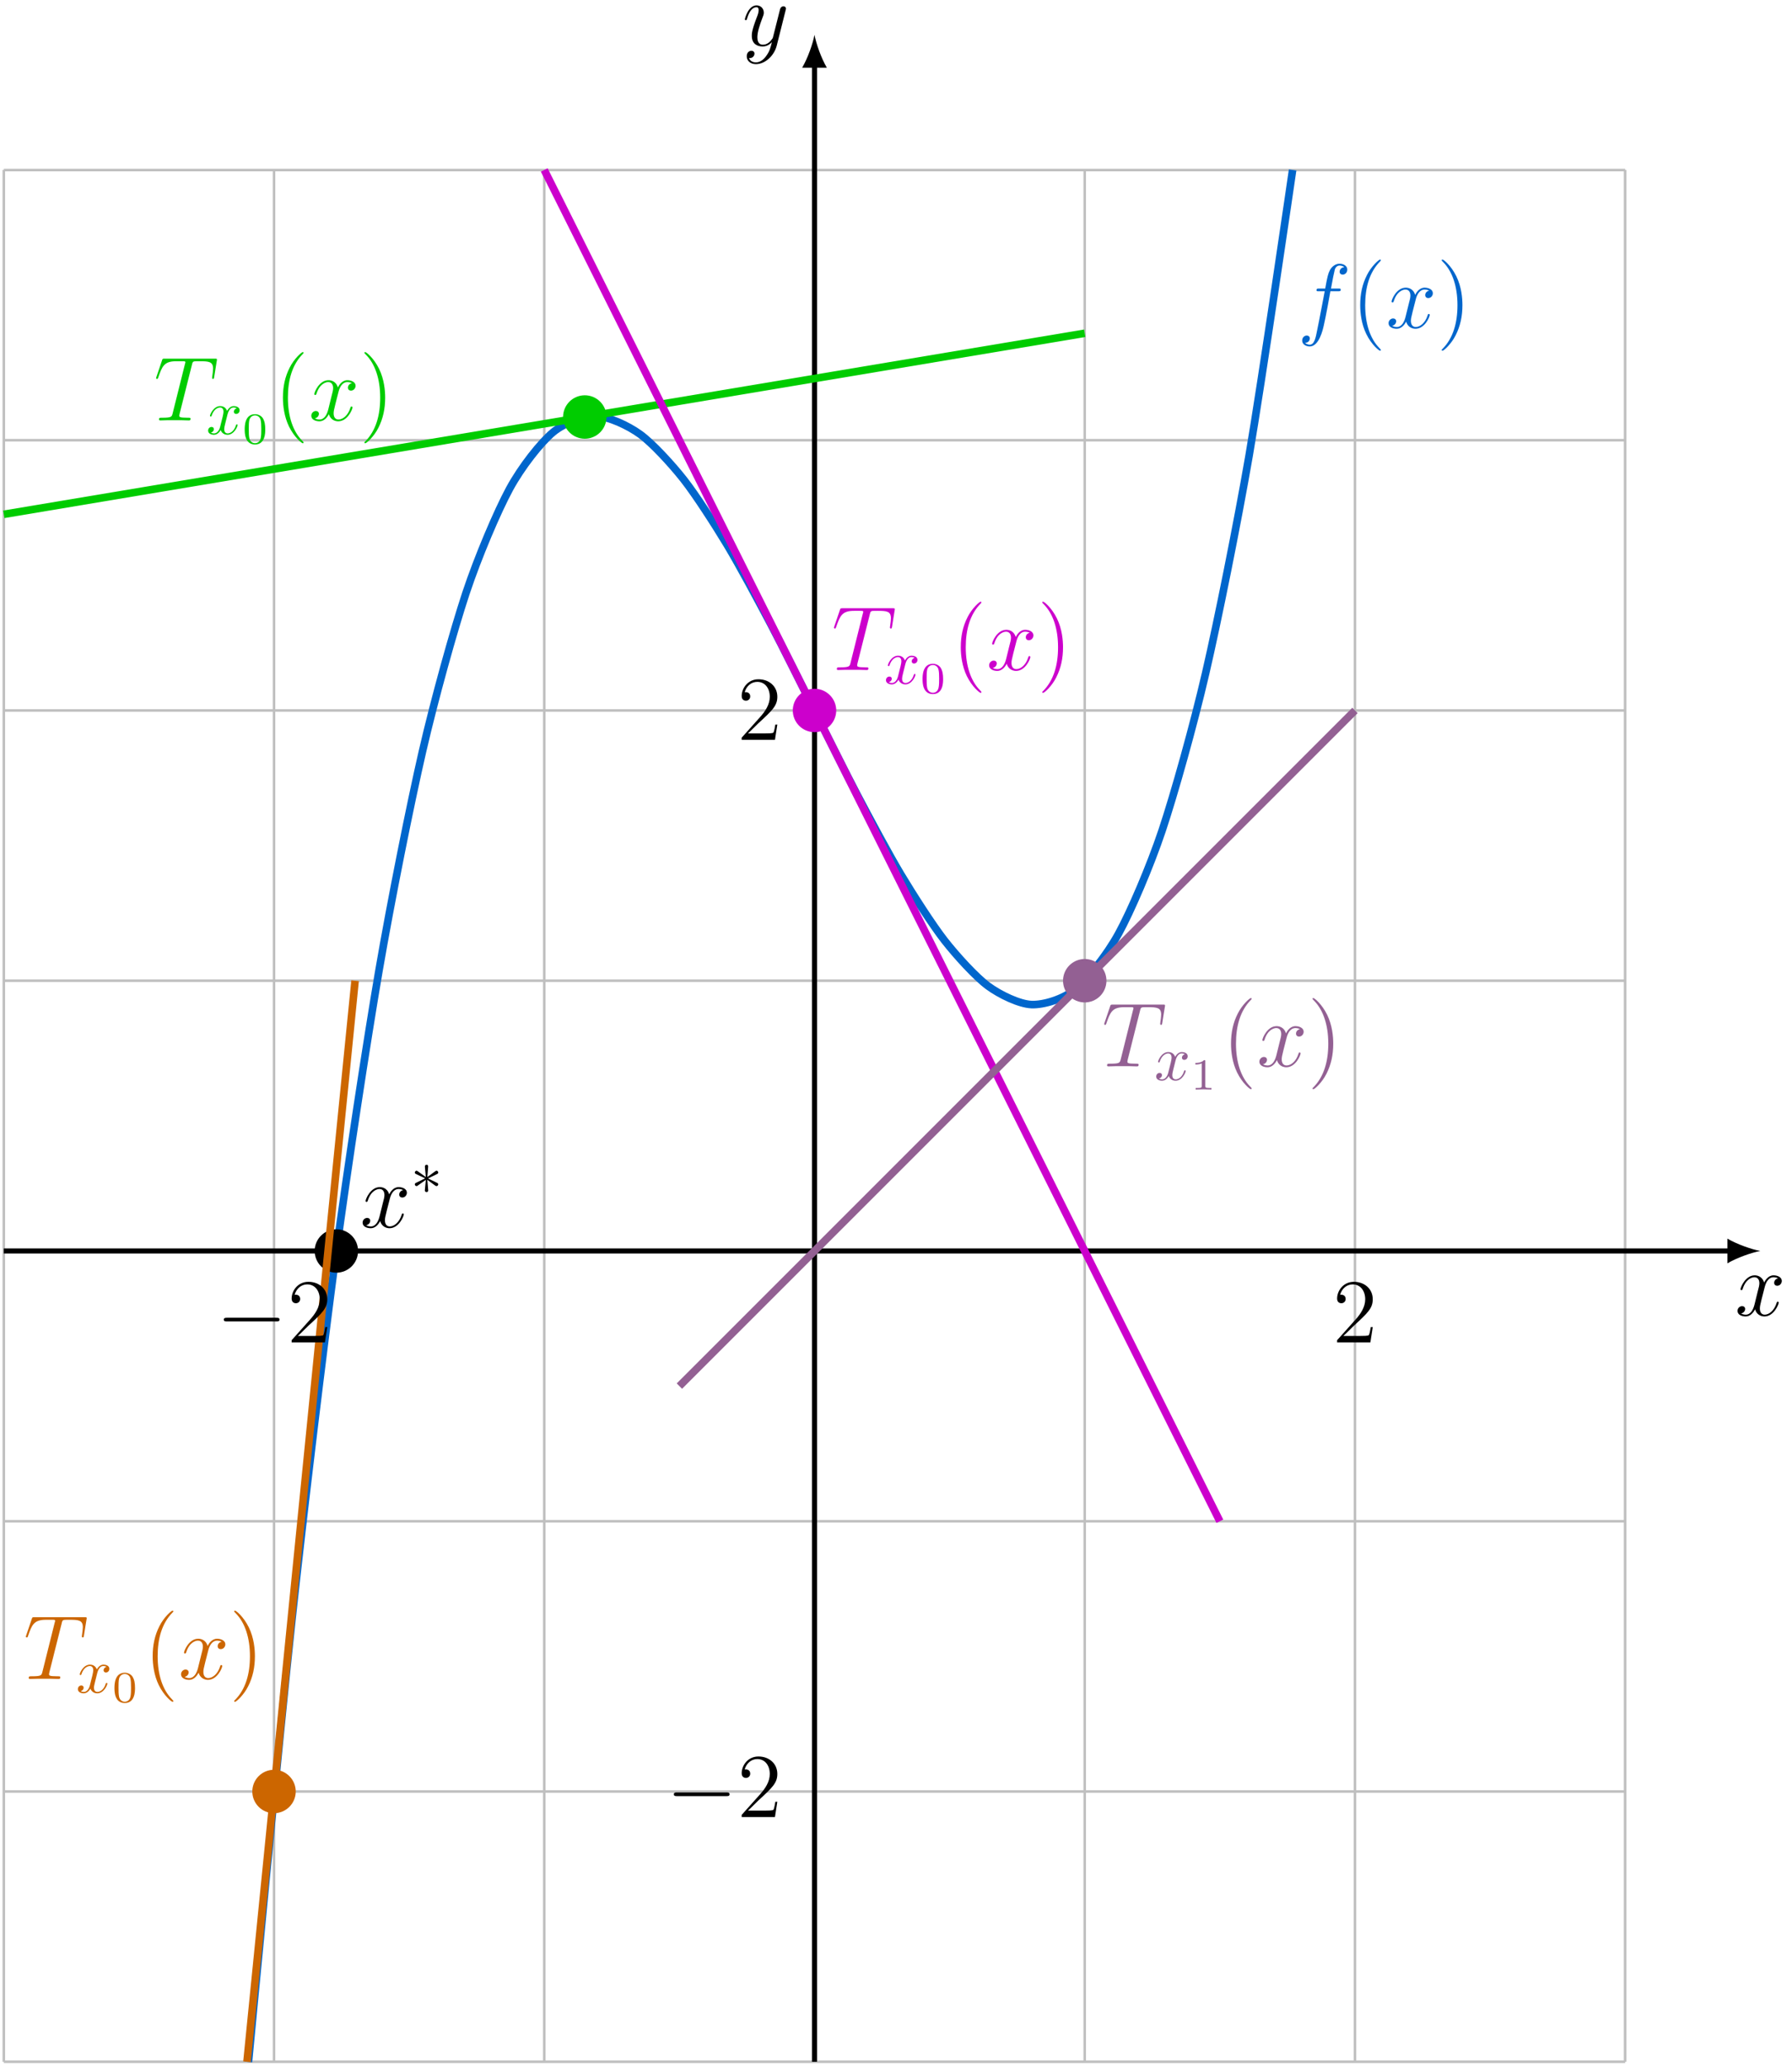 <?xml version="1.0" encoding="UTF-8"?>
<svg xmlns="http://www.w3.org/2000/svg" xmlns:xlink="http://www.w3.org/1999/xlink" width="281.963" height="324.999" viewBox="0 0 281.963 324.999">
<defs>
<g>
<g id="glyph-0-0">
<path d="M 6.797 -5.859 C 6.344 -5.766 6.172 -5.422 6.172 -5.156 C 6.172 -4.812 6.438 -4.688 6.641 -4.688 C 7.078 -4.688 7.375 -5.062 7.375 -5.453 C 7.375 -6.047 6.688 -6.328 6.078 -6.328 C 5.203 -6.328 4.719 -5.469 4.594 -5.188 C 4.266 -6.266 3.375 -6.328 3.109 -6.328 C 1.656 -6.328 0.875 -4.453 0.875 -4.125 C 0.875 -4.078 0.938 -4 1.031 -4 C 1.141 -4 1.172 -4.094 1.203 -4.141 C 1.688 -5.734 2.656 -6.031 3.062 -6.031 C 3.719 -6.031 3.844 -5.438 3.844 -5.094 C 3.844 -4.781 3.766 -4.453 3.578 -3.766 L 3.094 -1.797 C 2.891 -0.938 2.469 -0.141 1.703 -0.141 C 1.641 -0.141 1.281 -0.141 0.969 -0.328 C 1.484 -0.438 1.609 -0.859 1.609 -1.031 C 1.609 -1.312 1.391 -1.484 1.125 -1.484 C 0.781 -1.484 0.406 -1.188 0.406 -0.734 C 0.406 -0.125 1.078 0.141 1.688 0.141 C 2.375 0.141 2.875 -0.406 3.172 -0.984 C 3.406 -0.141 4.109 0.141 4.641 0.141 C 6.109 0.141 6.891 -1.734 6.891 -2.047 C 6.891 -2.125 6.828 -2.188 6.734 -2.188 C 6.609 -2.188 6.594 -2.109 6.562 -2 C 6.172 -0.734 5.328 -0.141 4.688 -0.141 C 4.188 -0.141 3.922 -0.516 3.922 -1.109 C 3.922 -1.422 3.969 -1.656 4.203 -2.594 L 4.703 -4.547 C 4.922 -5.406 5.406 -6.031 6.062 -6.031 C 6.094 -6.031 6.5 -6.031 6.797 -5.859 Z M 6.797 -5.859 "/>
</g>
<g id="glyph-0-1">
<path d="M 3.766 1.609 C 3.391 2.156 2.828 2.641 2.125 2.641 C 1.953 2.641 1.266 2.609 1.047 1.953 C 1.094 1.969 1.156 1.969 1.188 1.969 C 1.625 1.969 1.906 1.594 1.906 1.266 C 1.906 0.938 1.641 0.812 1.422 0.812 C 1.188 0.812 0.688 0.984 0.688 1.688 C 0.688 2.422 1.312 2.922 2.125 2.922 C 3.562 2.922 5 1.609 5.406 0.016 L 6.812 -5.578 C 6.828 -5.656 6.859 -5.734 6.859 -5.828 C 6.859 -6.031 6.688 -6.188 6.469 -6.188 C 6.344 -6.188 6.031 -6.125 5.922 -5.688 L 4.859 -1.484 C 4.797 -1.219 4.797 -1.188 4.672 -1.031 C 4.391 -0.625 3.922 -0.141 3.234 -0.141 C 2.422 -0.141 2.359 -0.938 2.359 -1.312 C 2.359 -2.141 2.734 -3.234 3.125 -4.281 C 3.281 -4.688 3.375 -4.891 3.375 -5.172 C 3.375 -5.781 2.938 -6.328 2.234 -6.328 C 0.922 -6.328 0.391 -4.25 0.391 -4.125 C 0.391 -4.078 0.438 -4 0.547 -4 C 0.672 -4 0.688 -4.062 0.75 -4.266 C 1.094 -5.469 1.641 -6.031 2.188 -6.031 C 2.328 -6.031 2.562 -6.031 2.562 -5.562 C 2.562 -5.188 2.406 -4.781 2.188 -4.234 C 1.484 -2.359 1.484 -1.875 1.484 -1.531 C 1.484 -0.172 2.469 0.141 3.188 0.141 C 3.594 0.141 4.109 0.016 4.625 -0.516 L 4.641 -0.5 C 4.422 0.344 4.281 0.906 3.766 1.609 Z M 3.766 1.609 "/>
</g>
<g id="glyph-0-2">
<path d="M 6.391 -5.766 C 6.688 -5.766 6.797 -5.766 6.797 -6.031 C 6.797 -6.188 6.688 -6.188 6.422 -6.188 L 5.266 -6.188 C 5.531 -7.656 5.734 -8.672 5.859 -9.141 C 5.938 -9.484 6.234 -9.812 6.609 -9.812 C 6.906 -9.812 7.219 -9.688 7.359 -9.547 C 6.797 -9.5 6.625 -9.078 6.625 -8.828 C 6.625 -8.547 6.844 -8.375 7.109 -8.375 C 7.406 -8.375 7.828 -8.625 7.828 -9.172 C 7.828 -9.766 7.234 -10.094 6.594 -10.094 C 5.984 -10.094 5.375 -9.641 5.094 -9.078 C 4.828 -8.578 4.688 -8.062 4.359 -6.188 L 3.406 -6.188 C 3.125 -6.188 2.984 -6.188 2.984 -5.922 C 2.984 -5.766 3.062 -5.766 3.359 -5.766 L 4.281 -5.766 C 4.016 -4.438 3.422 -1.188 3.094 0.344 C 2.859 1.594 2.641 2.641 1.922 2.641 C 1.875 2.641 1.469 2.641 1.203 2.359 C 1.938 2.312 1.938 1.672 1.938 1.656 C 1.938 1.375 1.719 1.203 1.453 1.203 C 1.156 1.203 0.734 1.453 0.734 2 C 0.734 2.609 1.359 2.922 1.922 2.922 C 3.391 2.922 3.984 0.297 4.141 -0.422 C 4.406 -1.516 5.109 -5.328 5.172 -5.766 Z M 6.391 -5.766 "/>
</g>
<g id="glyph-0-3">
<path d="M 5.984 -8.75 C 6.062 -9.094 6.094 -9.219 6.312 -9.281 C 6.422 -9.312 6.906 -9.312 7.203 -9.312 C 8.641 -9.312 9.312 -9.25 9.312 -8.141 C 9.312 -7.922 9.25 -7.375 9.172 -6.844 L 9.156 -6.672 C 9.156 -6.609 9.203 -6.531 9.297 -6.531 C 9.438 -6.531 9.438 -6.594 9.484 -6.828 L 9.891 -9.359 C 9.922 -9.5 9.922 -9.531 9.922 -9.562 C 9.922 -9.719 9.844 -9.719 9.547 -9.719 L 1.703 -9.719 C 1.375 -9.719 1.359 -9.703 1.281 -9.453 L 0.406 -6.875 C 0.391 -6.844 0.344 -6.688 0.344 -6.672 C 0.344 -6.594 0.406 -6.531 0.484 -6.531 C 0.609 -6.531 0.625 -6.578 0.688 -6.766 C 1.297 -8.5 1.594 -9.312 3.5 -9.312 L 4.453 -9.312 C 4.812 -9.312 4.953 -9.312 4.953 -9.156 C 4.953 -9.109 4.953 -9.078 4.875 -8.828 L 2.953 -1.125 C 2.812 -0.562 2.781 -0.422 1.266 -0.422 C 0.906 -0.422 0.797 -0.422 0.797 -0.141 C 0.797 0 0.969 0 1.031 0 C 1.391 0 1.766 -0.031 2.125 -0.031 L 4.359 -0.031 C 4.719 -0.031 5.109 0 5.469 0 C 5.625 0 5.766 0 5.766 -0.266 C 5.766 -0.422 5.672 -0.422 5.297 -0.422 C 4 -0.422 4 -0.547 4 -0.766 C 4 -0.781 4 -0.875 4.062 -1.109 Z M 5.984 -8.75 "/>
</g>
<g id="glyph-1-0">
<path d="M 9.453 -3.297 C 9.703 -3.297 9.953 -3.297 9.953 -3.578 C 9.953 -3.875 9.703 -3.875 9.453 -3.875 L 1.688 -3.875 C 1.453 -3.875 1.188 -3.875 1.188 -3.578 C 1.188 -3.297 1.453 -3.297 1.688 -3.297 Z M 9.453 -3.297 "/>
</g>
<g id="glyph-2-0">
<path d="M 6.312 -2.406 L 6 -2.406 C 5.953 -2.172 5.844 -1.375 5.688 -1.141 C 5.594 -1.016 4.781 -1.016 4.344 -1.016 L 1.688 -1.016 C 2.078 -1.344 2.953 -2.266 3.328 -2.609 C 5.516 -4.625 6.312 -5.359 6.312 -6.781 C 6.312 -8.438 5 -9.531 3.344 -9.531 C 1.672 -9.531 0.703 -8.125 0.703 -6.891 C 0.703 -6.156 1.328 -6.156 1.375 -6.156 C 1.672 -6.156 2.047 -6.375 2.047 -6.828 C 2.047 -7.234 1.781 -7.5 1.375 -7.5 C 1.25 -7.5 1.219 -7.5 1.172 -7.484 C 1.453 -8.469 2.219 -9.125 3.156 -9.125 C 4.375 -9.125 5.125 -8.109 5.125 -6.781 C 5.125 -5.562 4.422 -4.5 3.594 -3.578 L 0.703 -0.344 L 0.703 0 L 5.938 0 Z M 6.312 -2.406 "/>
</g>
<g id="glyph-2-1">
<path d="M 4.656 3.484 C 4.656 3.438 4.656 3.406 4.422 3.172 C 2.984 1.719 2.188 -0.641 2.188 -3.578 C 2.188 -6.359 2.859 -8.75 4.516 -10.438 C 4.656 -10.578 4.656 -10.594 4.656 -10.641 C 4.656 -10.734 4.594 -10.75 4.531 -10.75 C 4.344 -10.75 3.172 -9.719 2.469 -8.312 C 1.734 -6.875 1.406 -5.328 1.406 -3.578 C 1.406 -2.297 1.609 -0.594 2.359 0.953 C 3.203 2.672 4.375 3.594 4.531 3.594 C 4.594 3.594 4.656 3.578 4.656 3.484 Z M 4.656 3.484 "/>
</g>
<g id="glyph-2-2">
<path d="M 4.047 -3.578 C 4.047 -4.656 3.906 -6.438 3.094 -8.109 C 2.25 -9.828 1.078 -10.75 0.922 -10.75 C 0.859 -10.75 0.781 -10.734 0.781 -10.641 C 0.781 -10.594 0.781 -10.578 1.031 -10.328 C 2.469 -8.875 3.266 -6.516 3.266 -3.578 C 3.266 -0.797 2.594 1.594 0.938 3.281 C 0.781 3.406 0.781 3.438 0.781 3.484 C 0.781 3.578 0.859 3.594 0.922 3.594 C 1.109 3.594 2.281 2.562 2.984 1.156 C 3.719 -0.297 4.047 -1.844 4.047 -3.578 Z M 4.047 -3.578 "/>
</g>
<g id="glyph-3-0">
<path d="M 2.734 -4.25 C 2.75 -4.391 2.75 -4.641 2.5 -4.641 C 2.328 -4.641 2.203 -4.5 2.234 -4.375 L 2.234 -4.25 L 2.375 -2.703 L 1.094 -3.625 C 1 -3.672 0.984 -3.703 0.922 -3.703 C 0.781 -3.703 0.641 -3.562 0.641 -3.422 C 0.641 -3.266 0.75 -3.219 0.844 -3.172 L 2.266 -2.5 L 0.891 -1.828 C 0.734 -1.75 0.641 -1.703 0.641 -1.562 C 0.641 -1.406 0.781 -1.281 0.922 -1.281 C 0.984 -1.281 1 -1.281 1.25 -1.469 L 2.375 -2.266 L 2.219 -0.594 C 2.219 -0.391 2.406 -0.344 2.484 -0.344 C 2.609 -0.344 2.75 -0.406 2.75 -0.594 L 2.609 -2.266 L 3.875 -1.344 C 3.969 -1.297 3.984 -1.281 4.062 -1.281 C 4.203 -1.281 4.328 -1.422 4.328 -1.562 C 4.328 -1.703 4.234 -1.75 4.109 -1.812 C 3.516 -2.109 3.5 -2.109 2.719 -2.484 L 4.094 -3.156 C 4.25 -3.234 4.328 -3.266 4.328 -3.422 C 4.328 -3.562 4.203 -3.703 4.062 -3.703 C 3.984 -3.703 3.969 -3.703 3.719 -3.516 L 2.609 -2.703 Z M 2.734 -4.25 "/>
</g>
<g id="glyph-4-0">
<path d="M 3.328 -3.016 C 3.391 -3.266 3.625 -4.188 4.312 -4.188 C 4.359 -4.188 4.609 -4.188 4.812 -4.062 C 4.531 -4 4.344 -3.766 4.344 -3.516 C 4.344 -3.359 4.453 -3.172 4.719 -3.172 C 4.938 -3.172 5.25 -3.344 5.25 -3.75 C 5.25 -4.266 4.672 -4.406 4.328 -4.406 C 3.75 -4.406 3.406 -3.875 3.281 -3.656 C 3.031 -4.312 2.5 -4.406 2.203 -4.406 C 1.172 -4.406 0.594 -3.125 0.594 -2.875 C 0.594 -2.766 0.703 -2.766 0.719 -2.766 C 0.797 -2.766 0.828 -2.797 0.844 -2.875 C 1.188 -3.938 1.844 -4.188 2.188 -4.188 C 2.375 -4.188 2.719 -4.094 2.719 -3.516 C 2.719 -3.203 2.547 -2.547 2.188 -1.141 C 2.031 -0.531 1.672 -0.109 1.234 -0.109 C 1.172 -0.109 0.953 -0.109 0.734 -0.234 C 0.984 -0.297 1.203 -0.5 1.203 -0.781 C 1.203 -1.047 0.984 -1.125 0.844 -1.125 C 0.531 -1.125 0.297 -0.875 0.297 -0.547 C 0.297 -0.094 0.781 0.109 1.219 0.109 C 1.891 0.109 2.25 -0.594 2.266 -0.641 C 2.391 -0.281 2.75 0.109 3.344 0.109 C 4.375 0.109 4.938 -1.172 4.938 -1.422 C 4.938 -1.531 4.859 -1.531 4.828 -1.531 C 4.734 -1.531 4.719 -1.484 4.688 -1.422 C 4.359 -0.344 3.688 -0.109 3.375 -0.109 C 2.984 -0.109 2.828 -0.422 2.828 -0.766 C 2.828 -0.984 2.875 -1.203 2.984 -1.641 Z M 3.328 -3.016 "/>
</g>
<g id="glyph-5-0">
<path d="M 3.594 -2.219 C 3.594 -2.984 3.5 -3.547 3.188 -4.031 C 2.969 -4.344 2.531 -4.625 1.984 -4.625 C 0.359 -4.625 0.359 -2.719 0.359 -2.219 C 0.359 -1.719 0.359 0.141 1.984 0.141 C 3.594 0.141 3.594 -1.719 3.594 -2.219 Z M 1.984 -0.062 C 1.656 -0.062 1.234 -0.25 1.094 -0.812 C 1 -1.219 1 -1.797 1 -2.312 C 1 -2.828 1 -3.359 1.094 -3.734 C 1.25 -4.281 1.688 -4.438 1.984 -4.438 C 2.359 -4.438 2.719 -4.203 2.844 -3.797 C 2.953 -3.422 2.969 -2.922 2.969 -2.312 C 2.969 -1.797 2.969 -1.281 2.875 -0.844 C 2.734 -0.203 2.266 -0.062 1.984 -0.062 Z M 1.984 -0.062 "/>
</g>
<g id="glyph-5-1">
<path d="M 2.328 -4.438 C 2.328 -4.625 2.328 -4.625 2.125 -4.625 C 1.672 -4.188 1.047 -4.188 0.766 -4.188 L 0.766 -3.938 C 0.922 -3.938 1.391 -3.938 1.766 -4.125 L 1.766 -0.578 C 1.766 -0.344 1.766 -0.25 1.078 -0.25 L 0.812 -0.25 L 0.812 0 C 0.938 0 1.797 -0.031 2.047 -0.031 C 2.266 -0.031 3.141 0 3.297 0 L 3.297 -0.25 L 3.031 -0.25 C 2.328 -0.25 2.328 -0.344 2.328 -0.578 Z M 2.328 -4.438 "/>
</g>
</g>
</defs>
<path fill="none" stroke-width="0.399" stroke-linecap="butt" stroke-linejoin="miter" stroke="rgb(75%, 75%, 75%)" stroke-opacity="1" stroke-miterlimit="10" d="M -127.559 -127.561 L 127.562 -127.561 M -127.559 -85.041 L 127.562 -85.041 M -127.559 -42.522 L 127.562 -42.522 M -127.559 0.002 L 127.562 0.002 M -127.559 42.521 L 127.562 42.521 M -127.559 85.041 L 127.562 85.041 M -127.559 127.56 L 127.562 127.56 M -127.559 170.064 L 127.562 170.064 M -127.559 -127.561 L -127.559 170.08 M -85.04 -127.561 L -85.04 170.08 M -42.52 -127.561 L -42.52 170.08 M -0.001 -127.561 L -0.001 170.08 M 42.519 -127.561 L 42.519 170.08 M 85.042 -127.561 L 85.042 170.08 M 127.546 -127.561 L 127.546 170.08 " transform="matrix(1, 0, 0, -1, 128.157, 196.818)"/>
<path fill="none" stroke-width="0.797" stroke-linecap="butt" stroke-linejoin="miter" stroke="rgb(0%, 0%, 0%)" stroke-opacity="1" stroke-miterlimit="10" d="M -127.559 0.002 L 144.159 0.002 " transform="matrix(1, 0, 0, -1, 128.157, 196.818)"/>
<path fill-rule="nonzero" fill="rgb(0%, 0%, 0%)" fill-opacity="1" d="M 276.977 196.816 C 275.598 196.559 273.352 195.781 271.797 194.875 L 271.797 198.762 C 273.352 197.855 275.598 197.078 276.977 196.816 "/>
<g fill="rgb(0%, 0%, 0%)" fill-opacity="1">
<use xlink:href="#glyph-0-0" x="272.984" y="206.98"/>
</g>
<path fill="none" stroke-width="0.797" stroke-linecap="butt" stroke-linejoin="miter" stroke="rgb(0%, 0%, 0%)" stroke-opacity="1" stroke-miterlimit="10" d="M -0.001 -127.561 L -0.001 186.677 " transform="matrix(1, 0, 0, -1, 128.157, 196.818)"/>
<path fill-rule="nonzero" fill="rgb(0%, 0%, 0%)" fill-opacity="1" d="M 128.156 5.477 C 127.898 6.859 127.121 9.102 126.215 10.656 L 130.102 10.656 C 129.191 9.102 128.418 6.859 128.156 5.477 "/>
<g fill="rgb(0%, 0%, 0%)" fill-opacity="1">
<use xlink:href="#glyph-0-1" x="116.808" y="7.173"/>
</g>
<path fill="none" stroke-width="1.196" stroke-linecap="butt" stroke-linejoin="miter" stroke="rgb(0%, 40.015%, 79.999%)" stroke-opacity="1" stroke-miterlimit="10" d="M -89.063 -127.584 C -89.063 -127.584 -84.118 -75.479 -82.216 -57.92 C -80.317 -40.366 -77.27 -15.202 -75.372 -1.045 C -73.473 13.111 -70.427 33.056 -68.528 44.111 C -66.626 55.162 -63.579 70.365 -61.68 78.607 C -59.782 86.849 -56.735 97.787 -54.837 103.513 C -52.934 109.24 -49.887 116.38 -47.989 119.892 C -46.091 123.4 -43.044 127.22 -41.145 128.806 C -39.243 130.392 -36.2 131.365 -34.298 131.322 C -32.399 131.279 -29.352 129.877 -27.454 128.502 C -25.552 127.127 -22.509 123.826 -20.606 121.416 C -18.708 119.005 -15.661 114.275 -13.762 111.123 C -11.864 107.97 -8.817 102.291 -6.915 98.689 C -5.016 95.091 -1.97 88.931 -0.071 85.181 C 1.827 81.431 4.874 75.267 6.777 71.662 C 8.675 68.056 11.722 62.361 13.62 59.197 C 15.519 56.033 18.566 51.279 20.464 48.849 C 22.366 46.42 25.413 43.084 27.312 41.685 C 29.21 40.287 32.257 38.841 34.156 38.767 C 36.058 38.697 39.105 39.611 41.003 41.162 C 42.902 42.713 45.948 46.466 47.847 49.935 C 49.749 53.4 52.792 60.466 54.695 66.146 C 56.593 71.826 59.64 82.677 61.538 90.865 C 63.441 99.052 66.484 114.162 68.386 125.154 C 70.284 136.146 75.23 170.08 75.23 170.08 " transform="matrix(1, 0, 0, -1, 128.157, 196.818)"/>
<path fill-rule="nonzero" fill="rgb(0%, 0%, 0%)" fill-opacity="1" stroke-width="1.196" stroke-linecap="butt" stroke-linejoin="miter" stroke="rgb(0%, 0%, 0%)" stroke-opacity="1" stroke-miterlimit="10" d="M -72.415 0.002 C -72.415 1.556 -73.677 2.818 -75.231 2.818 C -76.786 2.818 -78.048 1.556 -78.048 0.002 C -78.048 -1.557 -76.786 -2.819 -75.231 -2.819 C -73.677 -2.819 -72.415 -1.557 -72.415 0.002 Z M -72.415 0.002 " transform="matrix(1, 0, 0, -1, 128.157, 196.818)"/>
<path fill-rule="nonzero" fill="rgb(79.999%, 39.983%, 0%)" fill-opacity="1" stroke-width="1.196" stroke-linecap="butt" stroke-linejoin="miter" stroke="rgb(79.999%, 39.983%, 0%)" stroke-opacity="1" stroke-miterlimit="10" d="M -82.223 -85.041 C -82.223 -83.483 -83.485 -82.221 -85.04 -82.221 C -86.598 -82.221 -87.86 -83.483 -87.86 -85.041 C -87.86 -86.596 -86.598 -87.858 -85.04 -87.858 C -83.485 -87.858 -82.223 -86.596 -82.223 -85.041 Z M -82.223 -85.041 " transform="matrix(1, 0, 0, -1, 128.157, 196.818)"/>
<path fill-rule="nonzero" fill="rgb(79.984%, 0%, 79.999%)" fill-opacity="1" stroke-width="1.196" stroke-linecap="butt" stroke-linejoin="miter" stroke="rgb(79.984%, 0%, 79.999%)" stroke-opacity="1" stroke-miterlimit="10" d="M 2.82 85.041 C 2.82 86.595 1.558 87.857 -0.001 87.857 C -1.555 87.857 -2.817 86.595 -2.817 85.041 C -2.817 83.486 -1.555 82.224 -0.001 82.224 C 1.558 82.224 2.82 83.486 2.82 85.041 Z M 2.82 85.041 " transform="matrix(1, 0, 0, -1, 128.157, 196.818)"/>
<path fill-rule="nonzero" fill="rgb(57.497%, 37.5%, 57.5%)" fill-opacity="1" stroke-width="1.196" stroke-linecap="butt" stroke-linejoin="miter" stroke="rgb(57.497%, 37.5%, 57.5%)" stroke-opacity="1" stroke-miterlimit="10" d="M 45.339 42.521 C 45.339 44.076 44.077 45.338 42.519 45.338 C 40.964 45.338 39.702 44.076 39.702 42.521 C 39.702 40.963 40.964 39.701 42.519 39.701 C 44.077 39.701 45.339 40.963 45.339 42.521 Z M 45.339 42.521 " transform="matrix(1, 0, 0, -1, 128.157, 196.818)"/>
<path fill-rule="nonzero" fill="rgb(0.014%, 79.999%, 0%)" fill-opacity="1" stroke-width="1.196" stroke-linecap="butt" stroke-linejoin="miter" stroke="rgb(0.014%, 79.999%, 0%)" stroke-opacity="1" stroke-miterlimit="10" d="M -33.325 131.213 C -33.325 132.767 -34.587 134.029 -36.141 134.029 C -37.7 134.029 -38.962 132.767 -38.962 131.213 C -38.962 129.654 -37.7 128.392 -36.141 128.392 C -34.587 128.392 -33.325 129.654 -33.325 131.213 Z M -33.325 131.213 " transform="matrix(1, 0, 0, -1, 128.157, 196.818)"/>
<path fill="none" stroke-width="1.196" stroke-linecap="butt" stroke-linejoin="miter" stroke="rgb(79.999%, 39.983%, 0%)" stroke-opacity="1" stroke-miterlimit="10" d="M -89.294 -127.561 L -72.286 42.521 " transform="matrix(1, 0, 0, -1, 128.157, 196.818)"/>
<path fill="none" stroke-width="1.196" stroke-linecap="butt" stroke-linejoin="miter" stroke="rgb(0.014%, 79.999%, 0%)" stroke-opacity="1" stroke-miterlimit="10" d="M -127.559 115.9 L 42.519 144.388 " transform="matrix(1, 0, 0, -1, 128.157, 196.818)"/>
<path fill="none" stroke-width="1.196" stroke-linecap="butt" stroke-linejoin="miter" stroke="rgb(79.984%, 0%, 79.999%)" stroke-opacity="1" stroke-miterlimit="10" d="M -42.52 170.08 L 63.781 -42.522 " transform="matrix(1, 0, 0, -1, 128.157, 196.818)"/>
<path fill="none" stroke-width="1.196" stroke-linecap="butt" stroke-linejoin="miter" stroke="rgb(57.497%, 37.5%, 57.5%)" stroke-opacity="1" stroke-miterlimit="10" d="M -21.259 -21.26 L 85.042 85.041 " transform="matrix(1, 0, 0, -1, 128.157, 196.818)"/>
<g fill="rgb(0%, 0%, 0%)" fill-opacity="1">
<use xlink:href="#glyph-1-0" x="104.839" y="285.882"/>
</g>
<g fill="rgb(0%, 0%, 0%)" fill-opacity="1">
<use xlink:href="#glyph-2-0" x="115.997" y="285.882"/>
</g>
<g fill="rgb(0%, 0%, 0%)" fill-opacity="1">
<use xlink:href="#glyph-2-0" x="115.997" y="116.402"/>
</g>
<g fill="rgb(0%, 0%, 0%)" fill-opacity="1">
<use xlink:href="#glyph-1-0" x="34.027" y="211.2"/>
</g>
<g fill="rgb(0%, 0%, 0%)" fill-opacity="1">
<use xlink:href="#glyph-2-0" x="45.185" y="211.2"/>
</g>
<g fill="rgb(0%, 0%, 0%)" fill-opacity="1">
<use xlink:href="#glyph-2-0" x="209.684" y="211.2"/>
</g>
<g fill="rgb(0%, 0%, 0%)" fill-opacity="1">
<use xlink:href="#glyph-0-0" x="56.646" y="193.099"/>
</g>
<g fill="rgb(0%, 0%, 0%)" fill-opacity="1">
<use xlink:href="#glyph-3-0" x="64.628" y="187.893"/>
</g>
<g fill="rgb(0%, 40.015%, 79.999%)" fill-opacity="1">
<use xlink:href="#glyph-0-2" x="204.159" y="51.586"/>
</g>
<g fill="rgb(0%, 40.015%, 79.999%)" fill-opacity="1">
<use xlink:href="#glyph-2-1" x="212.615" y="51.586"/>
</g>
<g fill="rgb(0%, 40.015%, 79.999%)" fill-opacity="1">
<use xlink:href="#glyph-0-0" x="218.078" y="51.586"/>
</g>
<g fill="rgb(0%, 40.015%, 79.999%)" fill-opacity="1">
<use xlink:href="#glyph-2-2" x="226.06" y="51.586"/>
</g>
<g fill="rgb(79.999%, 39.983%, 0%)" fill-opacity="1">
<use xlink:href="#glyph-0-3" x="3.722" y="264.154"/>
</g>
<g fill="rgb(79.999%, 39.983%, 0%)" fill-opacity="1">
<use xlink:href="#glyph-4-0" x="11.955" y="266.306"/>
</g>
<g fill="rgb(79.999%, 39.983%, 0%)" fill-opacity="1">
<use xlink:href="#glyph-5-0" x="17.649" y="267.801"/>
</g>
<g fill="rgb(79.999%, 39.983%, 0%)" fill-opacity="1">
<use xlink:href="#glyph-2-1" x="22.617" y="264.154"/>
</g>
<g fill="rgb(79.999%, 39.983%, 0%)" fill-opacity="1">
<use xlink:href="#glyph-0-0" x="28.079" y="264.154"/>
</g>
<g fill="rgb(79.999%, 39.983%, 0%)" fill-opacity="1">
<use xlink:href="#glyph-2-2" x="36.062" y="264.154"/>
</g>
<g fill="rgb(0.014%, 79.999%, 0%)" fill-opacity="1">
<use xlink:href="#glyph-0-3" x="24.216" y="66.146"/>
</g>
<g fill="rgb(0.014%, 79.999%, 0%)" fill-opacity="1">
<use xlink:href="#glyph-4-0" x="32.449" y="68.298"/>
</g>
<g fill="rgb(0.014%, 79.999%, 0%)" fill-opacity="1">
<use xlink:href="#glyph-5-0" x="38.143" y="69.792"/>
</g>
<g fill="rgb(0.014%, 79.999%, 0%)" fill-opacity="1">
<use xlink:href="#glyph-2-1" x="43.111" y="66.146"/>
</g>
<g fill="rgb(0.014%, 79.999%, 0%)" fill-opacity="1">
<use xlink:href="#glyph-0-0" x="48.574" y="66.146"/>
</g>
<g fill="rgb(0.014%, 79.999%, 0%)" fill-opacity="1">
<use xlink:href="#glyph-2-2" x="56.556" y="66.146"/>
</g>
<g fill="rgb(79.984%, 0%, 79.999%)" fill-opacity="1">
<use xlink:href="#glyph-0-3" x="130.874" y="105.416"/>
</g>
<g fill="rgb(79.984%, 0%, 79.999%)" fill-opacity="1">
<use xlink:href="#glyph-4-0" x="139.107" y="107.568"/>
</g>
<g fill="rgb(79.984%, 0%, 79.999%)" fill-opacity="1">
<use xlink:href="#glyph-5-0" x="144.801" y="109.062"/>
</g>
<g fill="rgb(79.984%, 0%, 79.999%)" fill-opacity="1">
<use xlink:href="#glyph-2-1" x="149.768" y="105.416"/>
</g>
<g fill="rgb(79.984%, 0%, 79.999%)" fill-opacity="1">
<use xlink:href="#glyph-0-0" x="155.231" y="105.416"/>
</g>
<g fill="rgb(79.984%, 0%, 79.999%)" fill-opacity="1">
<use xlink:href="#glyph-2-2" x="163.214" y="105.416"/>
</g>
<g fill="rgb(57.497%, 37.5%, 57.5%)" fill-opacity="1">
<use xlink:href="#glyph-0-3" x="173.393" y="167.775"/>
</g>
<g fill="rgb(57.497%, 37.5%, 57.5%)" fill-opacity="1">
<use xlink:href="#glyph-4-0" x="181.626" y="169.927"/>
</g>
<g fill="rgb(57.497%, 37.5%, 57.5%)" fill-opacity="1">
<use xlink:href="#glyph-5-1" x="187.32" y="171.421"/>
</g>
<g fill="rgb(57.497%, 37.5%, 57.5%)" fill-opacity="1">
<use xlink:href="#glyph-2-1" x="192.288" y="167.775"/>
</g>
<g fill="rgb(57.497%, 37.5%, 57.5%)" fill-opacity="1">
<use xlink:href="#glyph-0-0" x="197.751" y="167.775"/>
</g>
<g fill="rgb(57.497%, 37.5%, 57.5%)" fill-opacity="1">
<use xlink:href="#glyph-2-2" x="205.733" y="167.775"/>
</g>
</svg>
